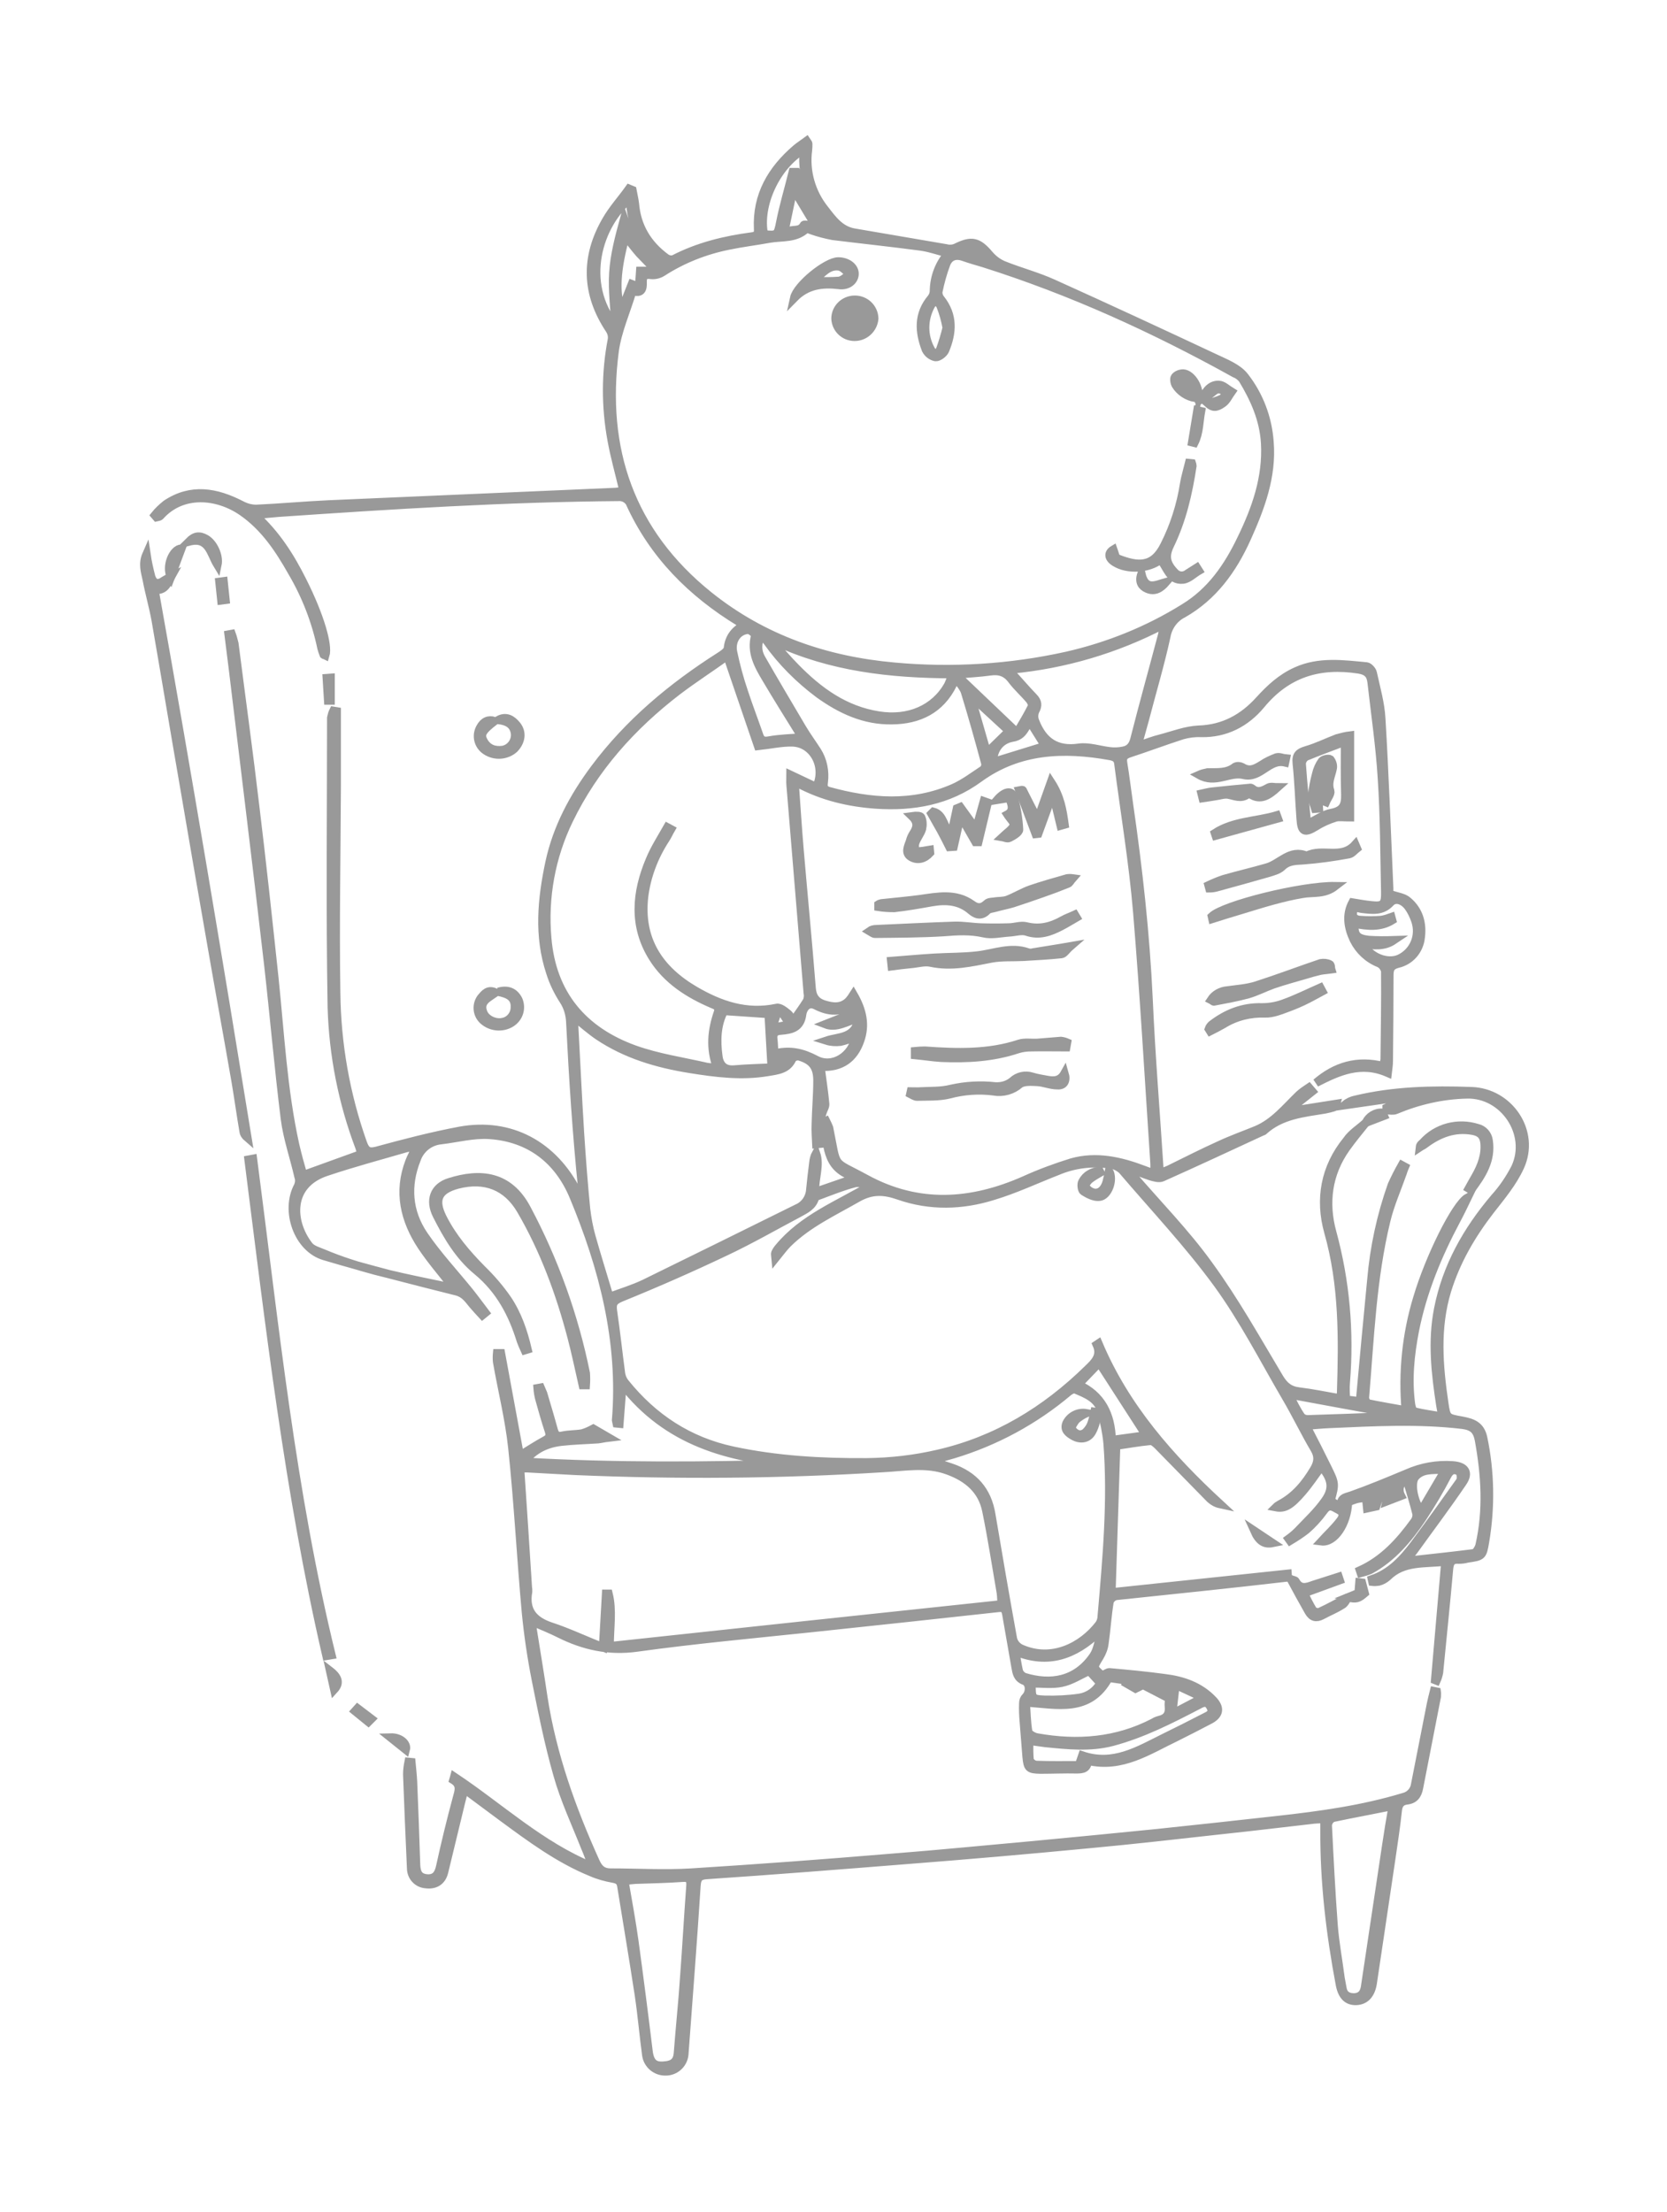 <?xml version="1.0" encoding="utf-8"?>
<!-- Generator: Adobe Illustrator 23.0.2, SVG Export Plug-In . SVG Version: 6.00 Build 0)  -->
<svg version="1.1" id="Capa_1" xmlns="http://www.w3.org/2000/svg" xmlns:xlink="http://www.w3.org/1999/xlink" x="0px" y="0px"
	 viewBox="0 0 601 797.4" style="enable-background:new 0 0 601 797.4;" xml:space="preserve">
<style type="text/css">
	.st0{opacity:0.5;}
	.st1{fill:#333333;stroke:#333333;stroke-width:3;}
</style>
<g id="Grupo_340" transform="translate(135.604 161.638)" class="st0">
	<path id="Trazado_19535" class="st1" d="M356.8,243.1c-2.4,3-4.9,6-7.1,9.1c-6.6,9.3-7.9,19.8-5,30.4c4.8,17.6,6.4,35.9,4.9,54.1
		c-0.2,2,0,4,0,6.2l4.7,0.6c0.2-0.4,0.3-0.7,0.5-1.1c1.3-14.2,2.6-28.5,4-42.7c1-11.7,3.5-23.2,7.4-34.2c1.1-2.4,2.3-4.8,3.6-7.1
		l1.1,0.6c-0.3,0.7-0.6,1.5-0.8,2.2c-2,5.7-4.5,11.3-5.9,17.1c-5.1,20.9-5.9,42.5-7.7,63.8c-0.1,0.7,0.6,2.1,1.2,2.2
		c4.3,0.9,8.6,1.6,13.5,2.5c-1.2-13.7,0.2-27.5,4.2-40.6c4.3-14.5,13.8-33.7,18.1-36.1c-1.4,2.9-2.7,5.6-4.1,8.2
		c-6.7,12.6-12.1,25.6-14.9,39.7c-1.7,8.8-2.6,17.6-1.4,26.5c0.1,1,0.6,2.5,1.2,2.7c3.2,0.8,6.4,1.2,9.8,1.8c0-1.1,0-1.4,0-1.7
		c-0.1-0.7-0.3-1.5-0.4-2.2c-1.8-11.6-3.1-23.2-0.8-34.9c3-15.3,10.4-28.3,20.3-40c3-3.3,5.5-7,7.5-10.9
		c5.7-12.2-4.1-26.8-17.5-26.4c-8.8,0.2-17.5,2.2-25.6,5.6c-0.9,0.4-2.2,0.1-3.3,0.1l0-0.9l7-3.3l-0.2-0.8l-22.1,3.2
		c1.2-1,2.6-1.7,4.1-2c13.7-3.3,27.7-3.6,41.7-3.1c13.8,0.4,23.4,14.7,17.6,27.3c-2.6,5.7-6.8,10.7-10.7,15.7
		c-6.8,8.8-12.3,18.2-15.6,28.9c-4.1,13.5-3,27-1,40.6c0.8,5.4,0.9,5.3,6.4,6.3c3.6,0.7,6.6,1.6,7.6,6.1c2.6,12.3,2.8,25.1,0.7,37.5
		c-0.9,5.3-1,5.3-6.4,6.1c-1.1,0.3-2.1,0.4-3.2,0.4c-2.6-0.2-3.2,1.2-3.4,3.5c-1.1,12.4-2.4,24.8-3.6,37.2c-0.2,1-0.5,2-0.9,2.9
		l-0.5-0.2l3.7-42.7c-7.6,0.9-15.1-0.3-20.9,5.5c-0.9,0.8-2,1.4-3.1,1.7c-0.8,0.1-1.5,0.2-2.3,0.1l-0.2-0.9
		c6.8-2.3,11.2-7.2,15.3-12.6c5.6-7.5,11.1-15.2,16.5-22.8c0.5-0.8,0.3-3-0.3-3.4c-1.5-1-3-0.9-4.2,1.2c-2.8,5.4-5.9,10.6-9.2,15.6
		c-5,7.4-10.7,14.2-18.7,18.6c-1.1,0.5-2.3,0.8-3.4,1.1l-0.3-0.9c8.4-3.8,14.3-10.3,19.6-17.6c0.6-0.8,0.9-1.8,0.8-2.8
		c-1-4.1-2.3-8.1-3.5-12.2c-2.3,0.6-3.4,3.1-2.1,5.7l-5.2,2c0.1-0.4,0.2-0.9,0.3-1.4c0-0.8-0.1-1.6-0.1-2.4c-0.7,0.3-1.9,0.4-2.2,1
		c-0.7,1.5-1.3,3-1.8,4.6l-3.2,0.7l-0.4-3.9c-1.2,0.2-2.4,0.3-3.6,0.6c-1,0.3-2,0.7-2.9,1.1c-0.3,7.9-5,14.7-9.6,14.1
		c2.2-2.4,4.6-4.6,6.6-7.2c0.9-1.1,2-2.9-0.3-4.1c-1.8-0.9-3.5-2.6-5.5,0.3c-1.8,2.5-4,4.9-6.3,6.9c-1.8,1.4-3.8,2.7-5.8,3.9
		l-0.5-0.7c1.1-0.8,2.2-1.7,3.2-2.7c3.4-3.6,7.1-7,9.9-11c3.2-4.5,2.5-7.9-1.3-12.4c-2.3,3.1-4.4,6.3-6.9,9.2
		c-4.2,4.9-6.4,6.1-9.5,5.5c0.4-0.4,0.9-0.7,1.4-1c5.5-2.9,9.2-7.4,12.3-12.6c1.5-2.5,1.8-4.7,0.2-7.4c-3.6-6.1-6.7-12.6-10.3-18.7
		c-8-13.7-15.3-28-24.6-40.8c-10.5-14.4-22.8-27.4-34.4-41c-1.3-1.2-2.8-1.9-4.5-2.1c-6.4-0.9-12.9-0.1-18.8,2.4
		c-7.7,3-15.3,6.6-23.3,9c-11.2,3.5-22.7,3.8-33.9-0.1c-5.4-1.9-9.8-2.1-14.9,0.8c-8.7,5-17.9,9.2-25.2,16.4
		c-1.5,1.5-2.7,3.2-4.4,5.3c-0.1-1.1-0.2-1.5-0.1-1.8c0.3-0.7,0.7-1.3,1.2-1.9c8.8-10.7,21.5-15.5,33.2-22.5c-2-0.6-4-1.2-5.8-0.8
		c-4.2,1.1-8.2,2.7-12.2,4.2c-0.8,0.3-1.9,0.6-2.1,1.1c-0.9,3.1-3.5,4.2-6,5.6c-8.7,4.6-17.2,9.5-26.1,13.7
		c-12.4,5.9-24.9,11.4-37.7,16.6c-2.9,1.2-3.4,2.2-3,5c1.1,7.5,1.9,15,2.9,22.5c0.2,1.2,0.7,2.3,1.4,3.2
		c10.2,12.7,23,21.1,38.9,24.5c15.9,3.4,32,4.3,48.2,4.2c8.8-0.1,17.5-1.1,26-3.1c20.8-4.8,38.5-15.5,53.8-30.5
		c2.5-2.4,5-4.8,3.2-8.8l0.6-0.4c9.7,23,25.8,41.2,43.9,57.9c-1.4-0.3-2.6-1-3.6-1.9c-6.3-6.4-12.5-12.8-18.8-19.2
		c-0.8-0.8-1.9-1.8-2.8-1.7c-4.3,0.4-8.5,1.2-12.3,1.7l-1.7,52.9l63.5-6.7l0.1,1.3c-10.5,1.2-21,2.4-31.6,3.5
		c-10.1,1.1-20.3,2.1-30.4,3.2c-1.1,0.3-2,1.1-2.3,2.2c-0.8,4.9-1.1,9.9-1.8,14.8c-0.2,1.8-0.9,3.5-1.8,5c-2.3,3.8-2.5,3.7,1,6.7
		c0.9-0.4,1.8-1.2,2.6-1.2c6.6,0.6,13.1,1.2,19.7,2.1c6.7,0.8,12.9,2.9,17.7,8c2.6,2.8,2.2,5.2-1.1,7c-4,2.1-8.1,4.2-12.1,6.2
		c-10.1,4.8-19.7,11.5-32,8.6c-0.2,2.9-1.9,3.1-4.1,3.1c-4.3-0.1-8.7,0.1-13,0.1c-4.2-0.1-4.6-0.5-5-4.6c-0.3-4.2-0.7-8.4-1-12.6
		c-0.2-2.3-0.3-4.5-0.2-6.8c0-0.8,0.3-1.6,0.9-2.2c1.6-1.6,1.6-5-0.5-5.8c-2.6-1-2.8-2.9-3.2-5.1c-1.1-6.3-2.2-12.6-3.3-18.9
		c-0.3-1.6-0.7-2.5-2.7-2.3c-22.6,2.5-45.2,4.9-67.8,7.3c-20.9,2.2-41.8,4.1-62.7,7c-10.1,1.4-19.1-0.6-27.9-5
		c-3-1.5-6.2-2.8-9.7-4.3c-0.1,0.9,0,1.7,0,2.6c1.3,8.2,2.7,16.5,3.9,24.7c3.2,20.7,10.2,40.2,18.8,59.2c1.2,2.7,2.7,3.9,5.4,3.9
		c9.7,0,19.5,0.6,29.2,0c24-1.5,48-3.3,72-5.3c16.8-1.3,33.7-3,50.5-4.5c15.1-1.4,30.2-2.9,45.3-4.4c14.4-1.5,28.9-3.1,43.3-4.7
		c15.4-1.7,30.7-3.8,45.6-8.3c2.2-0.5,3.9-2.3,4.2-4.6c1.9-9.7,3.8-19.3,5.7-29c0.3-1.5,0.7-3,1.1-4.6l1,0.2c0.1,0.6,0,1.2,0,1.8
		c-2.1,10.9-4.3,21.9-6.4,32.8c-0.5,2.7-1.7,4.3-4.4,4.6c-2.3,0.3-3.1,1.6-3.3,3.9c-0.6,5.7-1.5,11.4-2.3,17c-2.2,15-4.5,30-6.7,45
		c-0.6,3.9-2.6,6.3-6,6.4c-3.1,0.1-5-1.8-5.8-5.7c-3.5-18.5-5.7-37-5.6-55.9c0-1.3,0-2.5,0-4c-1.9,0.1-3.3,0.1-4.7,0.3
		c-10.6,1.2-21.1,2.5-31.6,3.6c-16.4,1.8-32.7,3.7-49.1,5.2c-21.9,2.1-43.8,4-65.7,5.7c-23.9,1.9-47.7,3.8-71.6,5.4
		c-2.8,0.2-3.5,1.1-3.7,3.8c-1.3,20.3-2.9,40.6-4.4,61c-0.4,3.5-3.4,6.1-6.9,6c-3.4,0-6.3-2.5-6.8-5.8c-1-7.3-1.6-14.6-2.7-21.9
		c-2-13.1-4.2-26.1-6.3-39.1c-0.3-1.9-1.3-2.4-3-2.7c-2.7-0.5-5.3-1.2-7.8-2.3c-11.8-4.8-22-12.4-32.2-19.9
		c-4.4-3.3-8.8-6.5-13.6-10.1c-0.5,1.9-0.8,3.1-1.1,4.3c-2.1,8.5-4.1,17.1-6.2,25.6c-0.8,3.3-3.2,4.8-6.5,4.4
		c-3.1-0.2-5.4-2.7-5.4-5.8c-0.5-11.3-1-22.5-1.4-33.8c0-1.5,0.2-3,0.5-4.5l1,0.1c0.2,2.3,0.5,4.7,0.6,7c0.4,10,0.8,19.9,1.1,29.9
		c0.1,2.8,0.8,4.7,3.8,5c3,0.3,4.3-1.4,4.9-4.3c1.8-8.2,3.8-16.5,6-24.6c0.7-2.6,1.6-4.8-1.3-6.6c0.1-0.4,0.3-0.7,0.4-1.1
		c16.5,11,31.1,24.8,49.7,32.4c-0.7-2.4-1.6-4.8-2.6-7.1c-3.4-8.6-7.4-17.1-9.9-26c-3.2-11.2-5.5-22.7-7.8-34.2
		c-1.6-8.1-2.8-16.2-3.6-24.4c-1.8-19.7-2.8-39.6-4.9-59.3c-1.1-10.4-3.7-20.7-5.5-31c-0.1-1-0.1-2.1,0-3.1l1.4,0l6.8,36.9
		c3.1-1.9,6-3.8,9.1-5.5c1.6-0.8,1.9-1.7,1.4-3.3c-1.3-3.9-2.4-7.9-3.5-11.8c-0.3-1.2-0.5-2.4-0.6-3.7l1.1-0.2
		c0.3,0.7,0.6,1.4,0.9,2.1c1.3,4.4,2.6,8.7,3.8,13.1c0.5,1.7,1.1,2.6,3.2,2.1c2.3-0.5,4.8-0.4,7.1-0.8c1.4-0.4,2.7-1,4-1.7l5.5,3.2
		c-1.7,0.2-2.8,0.5-3.8,0.6c-4.4,0.3-8.9,0.4-13.3,0.9c-5.1,0.6-9.7,2.6-13.3,7.2c33,1.9,65.4,1.6,98,0.7
		c-24.1-1.9-46.4-7.7-62.6-28.7l-1.1,14.3l-1-0.1c-0.1-0.4-0.1-0.8-0.2-1.2c2.3-28.3-4.6-54.9-15.3-80.6
		c-5.5-13.2-15.8-21.2-30.3-22.2c-5.8-0.4-11.7,1.2-17.6,1.9c-4,0.4-7.4,3.1-8.7,6.9c-3.8,9.5-3.1,18.9,2.6,27.3
		c4.9,7.2,10.9,13.6,16.4,20.4c2,2.5,3.9,5.1,5.8,7.6l-1.1,0.9c-1.2-1.3-2.4-2.6-3.5-3.9c-1.6-1.9-2.8-3.9-5.8-4.7
		c-15.9-4-31.9-8-47.6-12.7c-9.7-2.8-14.4-16.5-9.5-25.4c0.4-1.1,0.5-2.2,0.1-3.3c-1.6-7-4-13.8-4.9-20.8c-2.3-18.5-3.9-37.1-6-55.6
		c-4.1-35.7-8.5-71.4-12.8-107.1c-0.5-4-1-7.9-1.5-11.9l1.1-0.2c0.4,1.1,0.7,2.3,1,3.5c2.5,19.6,5.2,39.1,7.5,58.7
		c2.5,20.5,4.7,41.1,6.9,61.7c2.1,20.1,3.1,40.4,7.5,60.3c0.9,3.9,2,7.8,2.9,10.9l21-7.6c-0.2-0.8-0.5-1.6-0.7-2.4
		c-6.1-16.1-9.5-33.2-10-50.5c-0.6-34.8-0.2-69.6-0.2-104.4c0.2-0.9,0.4-1.7,0.8-2.5l1.2,0.2c0,9,0,18,0,26.9
		c-0.1,24.8-0.6,49.7-0.2,74.5c0.2,18.5,3.4,36.7,9.6,54.2c1,2.7,1.9,3.6,5,2.8c9.9-2.7,19.9-5.3,30-7.2
		c18.2-3.3,33.8,5.1,42.4,22.2c0.5,0.9,1,1.8,1.5,2.8c0.3-1.4,0.4-2.8,0.2-4.2C72.3,247.2,71,227.1,70,207c-0.1-2.9-0.9-5.7-2.5-8.1
		c-2-3.1-3.6-6.4-4.7-9.9c-4.4-13.2-3.1-26.5-0.3-39.7c2.7-12.6,8.7-23.7,16.3-33.9c12.3-16.5,27.9-29.5,45.2-40.5
		c1.1-0.7,2.7-1.8,2.8-2.8c0.4-3.8,2.3-6.4,5.7-8.3c-0.4-0.4-0.9-0.8-1.4-1.1c-17.4-10.6-31.2-24.4-39.7-43.2c-0.8-1.2-2-1.9-3.4-2
		c-41.1,0.3-82.1,2.9-123.1,5.7c-2.6,0.2-5.2,0.5-8.6,0.8C-36,31-30.9,39.1-26.6,47.7c6.4,12.7,9.4,23.3,8.3,26.9
		c-0.2-0.1-0.5-0.1-0.6-0.2c-0.3-0.8-0.6-1.6-0.8-2.4c-2-9.6-5.6-18.9-10.6-27.4c-4.7-8.3-9.9-16.2-18-21.8
		c-9-6.2-21.7-7.3-29.6,1.6c-0.3,0.3-0.9,0.3-1.3,0.4l-0.6-0.7c1.2-1.5,2.6-2.8,4.1-4c9-6,18-4.4,27.1,0.3c1.7,0.9,3.5,1.4,5.4,1.4
		c8.7-0.4,17.3-1.2,26-1.6c34.5-1.5,69.1-3,103.6-4.5c1-0.1,2-0.2,2.8-0.3C87.7,9,86,3.1,84.9-3c-2.2-12-2.2-24.3,0.1-36.2
		c0.2-1.3-0.1-2.5-0.8-3.6c-8.6-12.9-9-26.1-1.2-39.5c2.3-4,5.5-7.5,8.2-11.3l1.2,0.5c0.3,1.6,0.7,3.3,0.9,4.9
		c0.7,8.3,4.6,14.7,11.3,19.6c0.8,0.5,1.8,0.7,2.7,0.4c8.9-4.6,18.4-6.9,28.2-8.2c1.8-0.2,2.3-0.9,2.2-2.7
		c-0.6-12.1,4.9-21.4,13.8-29c1.2-1,2.5-1.8,3.7-2.7c0.4,0.6,0.6,0.8,0.6,1c0,0.8,0,1.5-0.1,2.3c-1,7.6,1.2,15.3,6,21.3
		c2.8,3.6,5.5,7.5,10.6,8.4c11.1,1.9,22.2,3.8,33.3,5.7c1.1,0.3,2.3,0.2,3.3-0.2c5.8-2.9,8.1-2.4,12.3,2.6c1.5,1.7,3.3,3,5.4,3.8
		c5.8,2.3,11.9,3.9,17.6,6.5c19.5,8.8,38.9,17.8,58.3,26.9c3.8,1.8,8.2,3.5,10.6,6.6c5.3,6.8,8.4,15,9,23.6
		c1,12.4-3.2,23.6-8.2,34.7c-5.1,11.3-12.1,21-23,27.2c-3.2,1.6-5.4,4.7-6,8.2c-2.2,10.1-5.2,20.1-7.8,30.1
		c-0.8,2.9-1.6,5.7-2.6,9.4c3.3-1.1,5.8-2.1,8.3-2.7c4.6-1.2,9.1-3,13.8-3.2c9-0.3,16-4.2,21.8-10.6c3.9-4.3,8-8.1,13.4-10.5
		c8.2-3.7,16.8-2.5,25.3-1.7c0.8,0.1,2,1.4,2.2,2.3c1.2,5.5,2.8,11,3.1,16.6c1.2,20,1.9,40,2.8,60.1c0.1,1.2,0,2.5,0,3
		c2.8,1,5.3,1.2,6.8,2.6c4,3.4,5.3,8.1,4.6,13.2c-0.5,4.6-3.8,8.4-8.3,9.4c-2.6,0.7-3,1.9-3,4.3c0,10.3-0.1,20.6-0.2,30.9
		c0,1.2-0.2,2.4-0.4,4.1c-9.7-4.2-17.8-0.5-25.8,3.6c7-6,14.9-8.4,24.2-6c0.2-0.8,0.4-1.6,0.5-2.4c0.1-10.6,0.3-21.2,0.2-31.9
		c-0.3-1.2-1.1-2.3-2.2-2.8c-4-1.6-7.2-4.6-9.1-8.4c-2.1-4.4-2.9-9-0.5-13.5c2.5,0.4,4.6,0.8,6.7,1c4.4,0.5,5.2-0.3,5.1-4.8
		c-0.3-13.7-0.3-27.3-1.2-41c-0.7-11.5-2.4-23-3.7-34.5c-0.3-2.8-1.5-4.2-4.6-4.7c-14.2-2.2-25.9,1.3-35.3,12.7
		c-5.4,6.5-12.7,10.4-21.6,10.2c-2.3-0.1-4.5,0.2-6.7,0.8c-6.5,2.1-12.9,4.5-19.3,6.6c-1.7,0.6-2.4,1.4-2.1,3.3
		c0.8,4.9,1.4,9.9,2.1,14.8c3.4,23.4,6,46.8,7.1,70.5c0.9,20.5,2.6,40.9,3.9,61.3c0.1,0.4,0.3,0.9,0.6,1.3c1-0.5,1.9-0.8,2.8-1.2
		c6.1-3,12.2-6.1,18.4-8.9c4.3-2,8.8-3.6,13.2-5.4c6.4-2.7,10.6-8.1,15.4-12.7c1.1-1,2.3-1.8,3.5-2.6l1.2,1.4l-7.8,6.2l0.6,0.8
		l15.9-2.5c-0.2,0.8-0.5,1.1-0.9,1.2c-1,0.3-2.1,0.6-3.2,0.8c-7.9,1.3-15.9,2-22.2,7.8c-0.1,0.1-0.2,0.1-0.3,0.1
		c-12.1,5.6-24.1,11.2-36.2,16.6c-1.1,0.5-2.9,0-4.2-0.4c-2.5-0.8-5-1.9-7.5-2.8c-0.1,0.6,0,1.2,0.4,1.7c9.4,11,19.7,21.4,28.1,33.1
		c9.4,12.9,17.2,26.9,25.4,40.6c1.8,3,3.7,4.6,7.2,5c4.9,0.6,9.7,1.6,14.8,2.5c0.1-1.1,0.3-1.7,0.3-2.3c0.6-19.4,0.8-38.7-4.6-57.7
		c-3.3-11.8-1.3-23.3,6.7-33.1C351.7,246.9,354.5,245.2,356.8,243.1L356.8,243.1z M86-35.1c-4.6,35.4,5.6,65.4,34,88.2
		c19.5,15.6,42.1,23.4,66.9,25.6c20.7,1.9,41.7,0.6,62-3.9c15-3.4,29.4-9.2,42.4-17.3c9.7-5.9,15.8-14.8,20.6-24.8
		c5.3-10.9,9.3-22.1,8.6-34.6c-0.5-8.5-3.8-15.9-8.1-23c-0.7-0.9-1.7-1.7-2.8-2.1c-29-16.1-59-29.8-90.7-39.8
		c-2.4-0.7-4.8-1.4-7.1-2.2c-3-1.1-5.3-0.1-6.3,2.6c-1.2,3.2-2.1,6.5-2.8,9.9c-0.1,0.9,0.2,1.9,0.8,2.6c4.7,5.9,4.3,12.2,1.6,18.6
		c-0.5,1.1-2.3,2.5-3.4,2.4c-1.5-0.3-2.8-1.3-3.5-2.7c-2.5-6.5-2.9-12.8,2-18.6c0.6-0.8,0.9-1.7,0.9-2.7c0.1-4.9,1.9-9.7,5.2-13.4
		c-3.7-0.9-6.9-2.1-10.2-2.5c-10.5-1.4-21-2.5-31.5-3.8c-2.5-0.5-5-1.1-7.5-2c-0.7-0.2-1.8-0.8-2-0.6c-3.8,3.7-8.8,2.8-13.3,3.6
		c-4.9,0.9-9.9,1.5-14.7,2.5c-8.5,1.7-16.6,4.9-23.9,9.6c-1.1,0.7-2.5,1.1-3.9,1c-2.2-0.3-3.3,0.1-3.2,2.6c0.1,2.4-0.4,4.3-3.7,3.1
		C90.2-49.4,87-42.4,86-35.1z M152.7,145.2c1.4,16.4,3,32.8,4.3,49.2c0.2,3.1,1.4,5,4.3,6c3.2,1,6.4,1.5,9.1-1.2
		c0.6-0.7,1.2-1.5,1.7-2.3c3.3,5.7,4.4,11,2.4,16.6c-2.2,6.3-6.7,9.9-14.3,9.4c0.6,4.7,1.3,9,1.7,13.4c0.1,1-0.7,2.1-1,3.2
		c-0.3,0.9-0.5,1.8-0.6,2.8c-0.2,2.8-0.4,5.6-0.5,8.4l-1.1,0.1c-0.1-2.3-0.3-4.7-0.2-7c0.1-5.3,0.6-10.6,0.6-15.9
		c0-5-1.9-7.3-6.5-8.7c-0.9-0.2-1.8,0.1-2.5,0.7c-1.7,4-5.3,4.3-8.9,4.9c-9.4,1.6-18.8,0.4-28.1-1.1c-11.8-1.9-23-5.2-33-11.9
		c-2.8-1.9-5.4-4.2-8.5-6.7c-0.1,1-0.2,2-0.2,3.1c0.7,12.9,1.3,25.8,2.1,38.6c0.6,9.2,1.3,18.4,2.2,27.5c0.4,3.3,1,6.6,1.9,9.8
		c2,7.1,4.2,14.1,6.5,21.8c4.3-1.6,8.6-2.9,12.6-4.8c18.4-9,36.8-18.1,55.2-27.2c2.6-1.1,4.4-3.7,4.6-6.5c0.3-3.2,0.7-6.5,1.1-9.7
		c0.1-1.2,0.4-2.5,1-3.6c1.5,4.4-0.5,8.8-0.4,14l13.3-4.6l0.5-1c-10.4-3.3-8.9-12.2-10.8-19.5l1-0.5c0.4,0.8,0.8,1.6,1.1,2.4
		c3.1,15.2,0.7,11.5,13.3,18.4c18.9,10.3,38,9,57.2,0.5c5.5-2.5,11.2-4.6,17-6.4c8.9-2.5,17.6-0.5,26,2.7c1.1,0.4,2.2,0.8,3.8,1.5
		c0-1.7,0.1-3,0-4.2c-2-30.1-3.7-60.1-6.2-90.2c-1.5-17.9-4.5-35.7-6.8-53.5c-0.2-2-1.4-2.5-3-2.8c-16.7-3-32.9-2.4-47.2,8
		c-11.2,8.2-23.8,10.4-37.2,9.5c-9.8-0.7-19.2-2.9-28-7.6c-0.2-0.1-0.6,0-1.3,0C151.5,129,152,137.1,152.7,145.2z M158.7,122.1
		c3.6-7.3-1.1-16-8.7-16.1c-3.8-0.1-7.7,0.8-12.3,1.3l-11.1-32.5c-6,4.3-12.2,8.3-18,12.7c-16.4,12.6-30,27.7-39.1,46.5
		c-6.4,13.2-9.1,27.9-7.8,42.6c1.7,20.2,12.9,33.4,31.5,40.1c8.4,3,17.4,4.3,26.1,6.3c1.2,0.2,2.4,0.2,3.6,0.2
		c-2.6-7-1.9-13.4,0.3-19.8c0.6-1.7-0.2-2.4-1.8-3c-8.7-3.7-16.6-8.7-21.7-16.9c-7.1-11.4-6-23.4-1-35.2c1.7-4.1,4.1-7.8,6.3-11.7
		l1.3,0.7c-0.7,1.2-1.2,2.4-2,3.6c-4.1,6.3-6.8,13.4-7.7,20.8c-1.7,15.5,5.5,26.2,18.3,33.7c9.1,5.3,18.6,8.6,29.5,6.3
		c1.2-0.3,3,1.2,4.2,2.2c0.8,0.7,1.1,2,1.6,2.8c1.8-2.6,3.6-5,5.2-7.6c0.3-0.9,0.4-1.9,0.2-2.8c-2.1-25-4.1-50.1-6.2-75.1
		c-0.1-1,0-2,0-3.5L158.7,122.1z M54.7,410.5c0.1,0.5,0.1,1.1,0.1,1.6c-1.2,6.8,1.9,10.5,8.2,12.6c6.1,2,12,4.8,18.8,7.5l1.1-19.3
		l0.9,0c1.5,6,0.4,12.2,0.4,18.9c47.3-5.1,94.1-10.1,141.3-15.1c-0.1-1.6-0.1-3-0.3-4.3c-1.7-9.8-3.2-19.7-5.2-29.4
		c-1.5-7.5-6.7-11.9-13.8-14.5c-7.8-2.9-15.6-1.3-23.5-0.9c-37,2.3-74.1,2.6-111.1,1c-5.5-0.3-11-0.6-16.5-0.9c-1.1-0.1-2.1,0-3.2,0
		C52.9,382.2,53.8,396.4,54.7,410.5L54.7,410.5z M207.3,367.4c8.2,2.8,13.1,8.3,14.5,17c2.5,14.9,5.1,29.9,7.8,44.8
		c0.4,1.5,1.4,2.7,2.8,3.4c11.1,5,22.1-0.6,28.3-8.7c0.6-0.9,0.9-2,0.9-3c1.8-20.7,3.7-41.4,2.1-62.3c-0.4-4-1.2-7.9-2.3-11.7
		c-1.3-4.5-5.6-6.1-9.4-7.7c-0.6-0.2-1.8,0.4-2.5,1c-12.1,10.2-26.1,17.8-41.3,22.4c-2.3,0.7-4.7,1.3-7.1,2l-0.1,0.9
		C203.1,366,205.2,366.7,207.3,367.4L207.3,367.4z M138.8,75.6c4.8,8.4,9.8,16.8,14.7,25.1c1.7,2.9,3.7,5.6,5.5,8.4
		c2.1,3.3,2.9,7.3,2.4,11.2c-0.2,1.5-0.2,2.6,1.7,3.2c15.2,4.2,30.3,5.4,45.1-1.1c3.8-1.7,7.2-4.3,10.7-6.6c0.6-0.6,0.9-1.5,0.7-2.4
		c-2.3-8.6-4.7-17.1-7.3-25.6c-0.5-1.5-1.7-2.8-2.9-4.6c-0.6,0.6-1.1,1.2-1.5,1.9c-4.5,9.1-12.3,12.8-21.9,12.9
		c-9.9,0.2-18.5-3.8-26.4-9.5c-7.1-5.3-13.4-11.6-18.6-18.9c-0.6-0.8-1.2-1.5-2.1-2.5C137.3,70.3,137.4,73.1,138.8,75.6z
		 M395.7,398.3c0.8-0.1,1.8-1.7,2.1-2.8c2.9-12.7,2.1-25.3-0.2-38c-0.7-3.6-2.2-5-5.9-5.5c-16-1.9-32-1-48-0.3
		c-2.7,0.1-5.3,0.4-8.4,0.6c2.7,5.2,5.2,10.1,7.6,15c2.9,5.9,2.9,5.9,1.2,12.1l3.9,2.4c-0.7-3.5,1.4-3.6,3.5-4.3
		c6.8-2.4,13.5-5.2,20.2-8c5.2-2.3,10.8-3.3,16.4-2.9c4.5,0.3,6.1,2.6,3.6,6.2c-5.7,8.4-11.8,16.5-17.7,24.7
		c-0.7,0.9-1.4,1.8-2.2,2.7l0.3,0.8C380.1,400.1,387.9,399.3,395.7,398.3z M16.4,287.6c-6.2-9.4-8.6-19.6-4.4-30.5
		c0.6-1.7,1.6-3.3,2.6-5.4c-1.2,0.1-2.4,0.3-3.6,0.5c-9.6,2.8-19.4,5.4-28.9,8.6c-13.7,4.5-13,17.9-6.4,26.5
		c1.1,1.5,3.4,2.1,5.3,2.9c12.3,5.2,25.3,8,38.3,10.7c2.7,0.6,5.5,1.1,8.7,1.8C23.8,297.3,19.8,292.7,16.4,287.6L16.4,287.6z
		 M236.9,89.6c1.7,1.7,1.8,3.1,0.7,5.1c-0.5,1.2-0.5,2.5,0,3.7c2.8,7.2,7.6,10.7,15.8,9.5c3.6-0.5,7.5,0.9,11.2,1.3
		c1.6,0.2,3.2,0.1,4.7-0.2c2.3-0.4,3.5-1.8,4.1-4.2c3.2-12.6,6.7-25.1,10-37.6c0.2-0.9,0.3-1.9,0.5-3.7
		c-17.1,8.9-35.7,14.4-54.8,16.2l-0.4,0.9C231.5,83.6,234.1,86.7,236.9,89.6L236.9,89.6z M93.1,538.1c1.8,13.2,3.5,26.4,5.1,39.6
		c0.6,5.3,3.1,5.6,6.4,5.2c2.5-0.3,4-1.5,4.2-4.4c0.7-9.3,1.7-18.6,2.3-27.8c0.8-10.8,1.4-21.6,2.2-32.4c0.2-2.5-0.5-3.2-3-3
		c-5.6,0.4-11.3,0.5-16.9,0.7c-1.1,0.1-2.3,0.2-3.9,0.4C90.8,523.8,92.1,531,93.1,538.1z M344.9,493.7c-1,0.5-1.7,1.5-1.8,2.7
		c0.6,12,1.2,24,2.1,36c0.5,6.4,1.7,12.7,2.5,19c0.2,1.3,0.5,2.5,0.7,3.8c0.4,2.3,1.9,3.2,4.2,3.2c2.4-0.1,3.5-1.4,3.9-3.6
		c2.5-16.9,5.1-33.8,7.6-50.7c0.7-4.8,1.5-9.6,2.4-14.7C359.1,490.9,352,492.2,344.9,493.7z M270.5,445.2l0.5-1l-6.9-1
		c-7,12.8-18.5,9.6-29.9,8.9c0.3,3.5,0.3,7,0.9,10.5c0.2,0.9,2,1.9,3.2,2.1c14.6,2.6,28.7,1.5,42-5.4c0.6-0.4,1.3-0.7,2.1-0.9
		c2.6-0.6,3.7-2.1,3.4-4.9c-0.2-1.8,0.5-3.6,0.6-5.5c0-0.8-0.2-1.6-0.4-2.4l-2.6,0.5l0.9,3.7l-5.6-2.9l1.3-1.6
		c-0.7-0.2-1.4-0.6-1.8-0.4c-1.3,0.5-2.5,1.3-4.4,2.2L270.5,445.2z M143.8,69.5l-0.5,0.8c2.6,2.9,5.1,5.9,7.9,8.7
		c8.4,8.6,17.8,15.4,30,17.3c10.8,1.7,20.1-2.3,25-10.9c0.6-1.3,1.1-2.6,1.4-4C185.3,81.3,163.9,78.9,143.8,69.5L143.8,69.5z
		 M140.6,83c-2.8-4.7-5.6-9.6-3.9-15.6c0.1-0.4-1.7-2-2.6-2c-3.7,0.2-6.3,3.9-5.4,8.1c1,4.8,2.3,9.6,3.9,14.3
		c1.7,5.2,3.7,10.4,5.5,15.6c0.6,1.8,1.5,2.3,3.6,1.9c3.9-0.7,7.9-0.8,11.9-1.1C149.2,97.1,144.8,90.1,140.6,83L140.6,83z
		 M254.6,471.2c11.2,3.8,20.2-1.8,29.5-6.4c4.9-2.4,9.7-4.8,14.5-7.3c1.5-0.8,3.5-1.4,2.2-3.8s-2.8-1.5-4.5-0.6
		c-10,5.2-20,10.3-30.9,13.2c-8,2.1-16.1,1.2-24.2,0.4c-1.7-0.2-3.4-0.5-5.7-0.8c-0.1,2.3-0.1,4.6,0.1,7c0.5,0.9,1.4,1.6,2.4,1.7
		c5.1,0.2,10.2,0.1,15.4,0.1L254.6,471.2z M172.8,203.1c0.2-0.1-0.2-1.7-0.5-3.1c-4.8,3.6-9.1,3.2-13.8,0.8
		c-2.9-1.5-4.6,1.1-4.9,3.2c-0.6,4.9-3.9,5.6-7.7,5.9c-2,0.1-3,1-2.7,3.1c0.2,1.6,0.2,3.2,0.3,4.6c0.4,0.2,0.7,0.5,0.8,0.4
		c5.1-1.1,9.4-0.2,14.3,2.4c6,3.2,13.2-1.5,14.2-8.3c-1.8,0.7-3.6,1.4-5.4,1.8c-1.7,0.2-3.4,0.1-5-0.4c4.5-1.5,10.5-0.7,11.6-8.2
		c-4.5,1.4-8.1,3.8-12,2.3C165.6,206.2,169.2,204.8,172.8,203.1z M125.4,202.8c-2.6,5-2.8,10.6-2,16.4c0.4,3.1,2.1,5,5.7,4.7
		c4.6-0.4,9.3-0.5,13.5-0.7l-1.1-19.3L125.4,202.8z M352.7,171.3c-0.2,4.1,0.8,5.4,5.1,5.9c3,0.2,6.1,0.2,9.1,0.1
		c-3.7,2.5-7.4,1.8-11.1,1.4c2.6,4.8,8.7,7.1,13,5.3c5.3-2.4,7.8-8.4,5.8-13.9c-0.6-1.7-1.4-3.4-2.5-4.9c-1.9-2.5-4.7-3.3-6.4-1.5
		c-3,3.3-6.6,2.7-10.2,2.3c-1.3-0.1-2.8-1.2-3.3,1c-0.5,2.1,1,2.9,2.5,3c2.6,0.2,5.1,0.2,7.7,0c1.2-0.2,2.5-0.6,3.6-1l0.3,1.1
		C362.1,172.7,357.4,172.3,352.7,171.3L352.7,171.3z M231.1,102.5c2.1-3.6,3.8-6.4,5.3-9.4c0.3-0.6-0.2-1.8-0.8-2.5
		c-2-2.4-4.4-4.5-6.3-7c-2.1-2.9-4.6-3.7-8-3.2c-3.6,0.5-7.3,0.7-10.9,1l-0.5,0.9L231.1,102.5z M85.5-63.2
		c0.4-6.5,2.1-12.9,3.9-19.5C92-75.2,97-70,102.6-65.3l1.6-1.2c-7.7-5.9-12.6-13.4-12.6-23.6C80.2-80.9,73.5-59.7,86.3-44
		C86-50.4,85.1-56.9,85.5-63.2z M253.1,337.5c8.3,3.7,11.9,10.7,12.1,20l12.4-1.7l-16.9-26.2L253.1,337.5z M139.8-77.2
		c4.9,0.6,5,0.2,5.9-4.3c1.2-6.1,3-12,4.5-18.1l1.4,0c0.4,0.7,0.7,1.5,0.9,2.3c0.9,7.4,4.5,13.2,10.1,17.9c1,0.7,2.2,1,3.4,1
		c-7.9-8.1-13-17.3-11.8-29.4C144.1-101.8,137.7-87.6,139.8-77.2z M230.5,433.7c0.3,2.4,0.7,4.7,1.2,7c0.3,1,1.1,1.8,2,2.2
		c9.4,2.9,18.7,1.5,24.9-7.6c1.5-2.2,1.8-5.2,2.7-7.8l-0.9-0.6C251.9,434.9,242.4,438.6,230.5,433.7z M333.5,349
		c0.6,0.7,1.5,1,2.4,1c10-0.3,20.1-0.7,30.1-1.1c0.9-0.1,1.9-0.3,2.8-0.6c-13.3-2.4-25.8-4.7-38.2-7c-0.3-0.1-0.6,0.1-1.2,0.3
		C330.7,344.2,331.9,346.7,333.5,349L333.5,349z M241.1,451.1c4.2,0.1,8.4-0.1,12.5-0.7c3.2-0.5,6-2.5,7.5-5.3l-4-4.4
		c-3.4,1.5-6.5,3.6-10,4.3c-3.4,0.7-7,0.2-10.8,0.2C236.3,450.6,236.3,450.9,241.1,451.1L241.1,451.1z M88.4-49.6l3.8-9.6l2.6,1
		l0.4-5.8h5.8c-2.3-2.4-4.2-4.3-6-6.2c-1.7-1.9-3.2-4-5.1-6.3C86.6-64.3,86.1-56.3,88.4-49.6z M235.7,98.5c-0.6,0.8-1.1,1.4-1.4,1.9
		c-1.1,2-2.3,3.5-5,3.9c-4.4,0.8-6.9,4.4-6.9,8.8l18.8-5.8L235.7,98.5z M220.2,109.7l8-7.8l-12.7-11.7l-0.8,0.4L220.2,109.7z
		 M203.5-51.3c-0.9-2-2.6-2-3.6,0c-2.6,4.9-2.6,10.7,0,15.5c1,2,2.7,2,3.5,0c0.9-2.5,1.7-5.1,2.3-7.7
		C205.2-46.2,204.5-48.8,203.5-51.3L203.5-51.3z M374.6,370.8c-1.8,2.2-0.5,8.9,2.1,12.3L385,369l-0.7-0.9
		C380.9,368.4,377.1,367.8,374.6,370.8z M150.4-93.6l-3.2,15.3l0.9,0.5c1.7-1.7,4.6,0.1,6.1-2.7c0.3-0.5,3.1,0.5,4.5,0.7L150.4-93.6
		z M297.1,450.9l0.1-1l-9-4.2l-1.2,10.5L297.1,450.9z M142.8,208.9l6.4-1.2l-3.3-5l-1.1,0.1L142.8,208.9z M210.7-70.9l9.4,2.8
		C216.7-73,214.4-73.6,210.7-70.9L210.7-70.9z"/>
	<path id="Trazado_19536" class="st1" d="M-74,46.3c-0.8,0.4-1.6,0.8-2.4,1.3c-2.2,1.6-3.8,1.3-4.7-1.3c-0.7-2.7-1.3-5.4-1.7-8.1
		c-1.5,3.4-0.5,6.3,0.1,9.1c0.9,4.8,2.3,9.6,3.2,14.5c3.5,20.1,6.8,40.1,10.3,60.2c3.3,19.3,6.6,38.6,10,57.9
		c2.8,16.2,5.8,32.4,8.6,48.6c1,5.9,1.8,11.8,2.8,17.6c0.1,1,0.7,1.8,1.4,2.4c-10.7-65.8-21.7-131.5-33.5-197.5
		C-76,51.4-75.3,48.6-74,46.3L-74,46.3z"/>
	<path id="Trazado_19537" class="st1" d="M54.6,324.8c-1.5-6.4-3.6-12.6-7.3-18.1c-2.7-3.9-5.8-7.5-9.2-10.8
		c-5.5-5.6-10.5-11.4-14.1-18.5c-3.3-6.6-1.7-10.1,5.4-12c9.8-2.5,17.7,0.5,22.8,9.2c8.4,14.4,14.1,29.9,18.3,45.9
		c1.5,5.7,2.7,11.5,4,17.2l1.1,0c0.1-1.4,0.1-2.9,0-4.3c-4.2-20.7-11.4-40.7-21.3-59.3c-6.4-12.1-16.7-13.1-27.8-9.6
		c-5.6,1.7-7.4,6.5-4.6,12c3.8,7.5,8,14.7,14.6,20.1c8.1,6.7,12.7,15.4,15.7,25.2c0.4,1.1,0.9,2.2,1.4,3.3L54.6,324.8z"/>
	<path id="Trazado_19538" class="st1" d="M-16.1,435c-14.4-58.8-20.5-119-28.3-178.9l-1.6,0.3c7.6,59.9,14.5,120,28.1,178.9
		L-16.1,435z"/>
	<path id="Trazado_19539" class="st1" d="M345.8,133.1c-2.5,0.8-4.8,1.8-7,3.2c-4.1,2.5-5.2,2-5.5-2.8c-0.5-6.7-0.7-13.4-1.4-20
		c-0.3-3,0.8-3.9,3.5-4.7c3.8-1.1,7.4-2.9,11.1-4.3c1.5-0.4,3-0.8,4.6-1V133C348.6,133,347.1,132.7,345.8,133.1z M344.5,131.4
		c4.1-0.8,5-2.8,4.9-6.6c-0.2-6.4-0.1-12.9-0.1-19.1c-4.7,1.8-9.4,3.5-14,5.4c-0.9,0.5-1.5,1.5-1.6,2.5c0.5,7.1,1.2,14.2,1.9,21.9
		C338.9,133.9,341.6,131.9,344.5,131.4L344.5,131.4z"/>
	<path id="Trazado_19540" class="st1" d="M353,142.8c-5,5.6-11.9,1.1-17.5,4.1c-6-2.6-9.6,2.9-14.4,4.2c-5.2,1.5-10.4,2.7-15.6,4.2
		c-1.8,0.6-3.7,1.4-5.4,2.2l0.3,1.1c0.8,0,1.6-0.1,2.4-0.3c6.3-1.7,12.7-3.5,19-5.3c1.6-0.5,3.5-1,4.7-2.1c2.3-2.3,4.8-2.2,7.7-2.4
		c5.5-0.4,11.1-1.2,16.5-2.2c1.1-0.2,2-1.4,2.9-2.1L353,142.8z"/>
	<path id="Trazado_19541" class="st1" d="M344.3,187.8c-0.1-0.3,0-1.6-0.5-1.8c-1-0.5-2.2-0.6-3.3-0.4c-7.7,2.6-15.3,5.5-23.1,8
		c-3.4,1.1-7,1.3-10.5,1.8c-2.4,0.2-4.6,1.4-5.9,3.4c0.6,0.3,0.9,0.7,1.1,0.6c4.1-0.8,8.2-1.5,12.2-2.6c3.1-0.9,6-2.4,9-3.5
		c4.1-1.4,8.2-2.5,12.3-3.7c1.3-0.4,2.7-0.8,4-1.1C340.9,188.1,342.2,188.1,344.3,187.8z"/>
	<path id="Trazado_19542" class="st1" d="M345.8,157.8c-12.1-0.2-40.2,6.8-44.5,10.9l0.2,0.9c3.5-1.1,7-2.2,10.4-3.2
		c3.7-1.1,7.4-2.3,11.1-3.3c3.7-1,7.3-1.9,11-2.5C337.8,159.9,341.8,160.9,345.8,157.8z"/>
	<path id="Trazado_19543" class="st1" d="M300.7,210.1c1.6-0.8,3.1-1.6,4.7-2.5c4.5-2.8,9.8-4.1,15.1-3.9c2.7,0.1,5.6-1.1,8.3-2.1
		c2.4-0.9,4.8-1.9,7.1-3.1c1.8-0.9,3.5-1.9,5.2-2.8l-0.7-1.3c-4.3,1.9-8.5,4-12.9,5.6c-2.6,1-5.3,1.5-8.1,1.5
		c-7-0.2-12.9,2.2-18.2,6.3c-0.4,0.4-0.8,0.9-1,1.5L300.7,210.1z"/>
	<path id="Trazado_19544" class="st1" d="M394.7,267.3c3.9-5.2,7.5-10.6,6.4-17.8c-0.3-2.2-1.9-4-4.1-4.5c-7-2.2-14.7-0.2-19.6,5.3
		c-0.4,0.4-1,0.7-1.1,1.6c0.6-0.4,1.2-0.6,1.8-1.1c5.1-3.8,10.7-6,17.3-4.8c2.7,0.5,3.9,1.8,4.2,4.4c0.4,4.4-1.1,8.3-3.2,12
		c-0.8,1.5-1.7,2.9-2.5,4.4L394.7,267.3z"/>
	<path id="Trazado_19545" class="st1" d="M328,111.8c-1.1-0.1-2.4-0.7-3.4-0.4c-1.8,0.7-3.6,1.5-5.2,2.6c-2.3,1.4-4.4,2.7-7.2,0.9
		c-0.8-0.4-1.7-0.5-2.5-0.1c-3,2.4-6.5,1.9-10,2c-1,0.2-2.1,0.5-3,0.9c5.9,3.4,10.9-1.2,16,0c6.1,1.5,9.1-5.9,15-4.5L328,111.8z"/>
	<path id="Trazado_19546" class="st1" d="M350.4,414.2c-3.4,1.8-6.8,3.7-10.3,5.3c-0.9,0.2-1.8-0.1-2.4-0.7c-1.2-2-2.2-4-3.2-6.1
		l12.9-4.7l-0.4-1.2c-3,1-6.1,1.9-9.1,2.9c-2.4,0.9-4.8,1.7-6.4-1.3c-0.2-0.4-0.9-0.4-1.7-0.7c2.2,4.1,4.3,7.9,6.4,11.6
		c1.2,2.1,2.7,2.5,4.8,1.4c2.4-1.3,4.9-2.3,7.1-3.7C349.2,416.5,349.7,415.2,350.4,414.2L350.4,414.2z"/>
	<path id="Trazado_19547" class="st1" d="M44.1,97.9c3.3,0.4,5.7,1.7,6,5.2c0.1,2.7-1.8,5.1-4.4,5.6c-2.9,0.4-5.4-0.4-6.9-3.1
		c-1.4-2.5-0.6-3.8,3.9-7.3c-2.2-0.7-4,0.1-5.2,2.4c-1.6,2.9-0.7,6.5,2.1,8.3c3.2,2.1,7.4,1.8,10.2-0.7c2.5-2.6,3-5.9,0.9-8.5
		C49,97.7,46.9,96.4,44.1,97.9z"/>
	<path id="Trazado_19548" class="st1" d="M44.1,195.9c3.2,0.7,6.1,1.7,5.9,5.6c0,2.6-1.9,4.9-4.4,5.3c-2.7,0.6-6.1-1-7-3.5
		c-1.5-3.9,1.8-5.2,4.5-7.1c-2.8-1.4-4.1,0.5-5.3,1.9c-1.8,2.5-1.5,5.9,0.7,8c2.8,2.6,7,3,10.2,1c2.8-1.8,3.9-5.2,2.6-8.3
		C49.9,196,47.5,194.9,44.1,195.9z"/>
	<path id="Trazado_19549" class="st1" d="M298,126.1c1.5-0.2,3-0.5,4.4-0.7c1.6-0.2,3.2-0.8,4.7-0.6c2.4,0.4,4.7,1.7,7.1-0.1
		c0.3-0.2,0.6-0.2,0.9-0.1c3.8,2.6,6.8,0.4,9.9-2.4c-1.1,0-2.4-0.4-3.3,0.1c-2,1.1-3.8,2.1-5.9,0.3c-0.3-0.2-0.6-0.3-0.9-0.2
		c-4.4,0.4-8.8,0.8-13.2,1.3c-1.4,0.1-2.7,0.5-4.1,0.8L298,126.1z"/>
	<path id="Trazado_19550" class="st1" d="M260.8,260.4c-2.6,0.4-4.9,1.5-6.2,4c-0.5,0.9-0.2,3,0.4,3.4c1.7,1.1,3.9,2.2,5.7,2
		c3.1-0.2,5.4-6.1,3.5-9.4c-0.2,1-0.3,2-0.6,3.1c-0.7,3.6-2.8,5.5-5.3,4.7c-1.1-0.4-2-1.1-2.6-2.2c-0.2-0.5,0.8-1.9,1.5-2.5
		c1.2-0.9,2.5-1.7,3.9-2.5L260.8,260.4z"/>
	<path id="Trazado_19551" class="st1" d="M324.7,132.3c-7.4,2.2-15.5,2-22.3,6.4l0.3,0.9l22.4-6.2L324.7,132.3z"/>
	<path id="Trazado_19552" class="st1" d="M-67.5,33.6c7.2-1.9,7.8,4.3,10.3,8.4c0.7-3.3-1.5-7.9-4.2-9.4
		C-63.7,31.3-65.4,31.5-67.5,33.6z"/>
	<path id="Trazado_19553" class="st1" d="M-74,46.3l3.8-10.2C-73.3,36.3-75.9,42.5-74,46.3L-74,46.3z"/>
	<path id="Trazado_19554" class="st1" d="M350.4,414.2c2.8,0.7,3.7,0.5,6-1.5l-1-3.8l-0.9-0.1l-0.3,3.8
		C353.3,413,351.9,413.6,350.4,414.2L350.4,414.2z"/>
	<path id="Trazado_19555" class="st1" d="M5.2,464.7l5.5,4.4C11.3,466.9,8.7,464.6,5.2,464.7z"/>
	<path id="Trazado_19556" class="st1" d="M-17.8,82.8l0.5,8.1l0.9,0v-8.2L-17.8,82.8z"/>
	<path id="Trazado_19557" class="st1" d="M316.6,390.2c1.7,3.8,3.7,5,6.6,4.4L316.6,390.2z"/>
	<path id="Trazado_19558" class="st1" d="M-54.3,54.6l-0.7-6.7l-1.5,0.2l0.7,6.7L-54.3,54.6z"/>
	<path id="Trazado_19559" class="st1" d="M-16.6,440.7l1.5,6.7C-13.1,445.2-13.5,443.1-16.6,440.7z"/>
	<path id="Trazado_19560" class="st1" d="M-1.7,458l-5-3.8l-0.9,1l4.8,3.9L-1.7,458z"/>
	<path id="Trazado_19561" class="st1" d="M356.8,243.1l6.5-2.5l-0.5-1.1C360.3,239.3,357.9,240.8,356.8,243.1L356.8,243.1z"/>
	<path id="Trazado_19562" class="st1" d="M172.5-40.2c3.7,0,6.8-2.9,7.1-6.6c-0.1-3.9-3.3-6.9-7.2-6.8c-3.7,0.1-6.7,3-6.8,6.7
		C165.7-43.1,168.8-40.2,172.5-40.2z"/>
	<path id="Trazado_19563" class="st1" d="M293.1,5.3c-0.6,2.5-1.4,5-1.8,7.5c-1.2,7.7-3.6,15.2-7.1,22.1c-4,8.1-9.5,7.7-16.9,4.8
		c-0.8-0.3-1.1-2.1-1.5-3.2c-2,1.2-1.9,3.1,0.6,4.6c4.5,2.8,12,2.4,16.4-1c2.4,2.7,3.2,7.7,8.1,7.2c2-0.2,3.8-2.1,5.7-3.2l-0.7-1.1
		c-1.1,0.7-2.2,1.4-3.3,2.1c-1.5,1.2-3.6,1-4.8-0.5c0,0-0.1-0.1-0.1-0.1c-2.9-3.1-3.4-5.7-1.5-9.6c4.4-9.1,6.6-18.7,8.1-28.6
		c0-0.3-0.1-0.6-0.2-0.9L293.1,5.3z"/>
	<path id="Trazado_19564" class="st1" d="M166.6-67.4c3.2,0,5.8,1.9,5.9,4.3c0.1,2.5-2.3,4.7-5.7,4.2c-6.1-0.7-11.5,0-16.1,4.7
		C151.7-58.8,162.4-67.4,166.6-67.4z M166.9-60.4c1.4-0.2,2.6-1.5,3.9-2.4c-1.3-1-2.5-2.6-4-2.8c-3.8-0.5-5.9,2.6-8.5,4.5l0.3,0.8
		C161.4-60.2,164.2-60.2,166.9-60.4L166.9-60.4z"/>
	<path id="Trazado_19565" class="st1" d="M288.7-24.4c2.9-2.2,4-0.2,5,1.3c1,1.7,1.8,3.5,2.6,5.3c1-3.7-2.2-9-5.3-9.2
		c-1.1,0-2.3,0.4-3,1.3c-0.4,0.5-0.2,2.1,0.3,2.9c1.5,2.4,4.1,4.1,6.9,4.6L288.7-24.4z"/>
	<path id="Trazado_19566" class="st1" d="M299.9-16.2c1.7,1.5,2.9,1.7,5.4-0.1c1.3-0.9,2.1-2.7,3.1-4.1c-1.5-0.9-3.1-2.5-4.6-2.5
		c-2.5-0.1-4.5,1.6-5.9,5c1.3-0.7,1.8-1,2.3-1.3c1.1-0.7,2-1.8,3.1-2.1c0.9-0.2,2.1,0.5,3.2,0.8c-0.4,0.9-0.7,2.1-1.4,2.5
		C303.5-17.2,301.7-16.7,299.9-16.2z"/>
	<path id="Trazado_19567" class="st1" d="M275.9,45.3c-1,2.9,0.2,4.5,2.1,5.3c2.7,1.2,4.8-0.1,6.8-2.4
		C281.2,49.2,277.4,51.5,275.9,45.3z"/>
	<path id="Trazado_19568" class="st1" d="M296.1-13.7l-1.9,11.5l0.8,0.2c1.8-3.6,1.7-7.6,2.4-11.4L296.1-13.7z"/>
	<path id="Trazado_19569" class="st1" d="M251.9,168.1c-1.5,0.7-3,1.2-4.4,2c-4.1,2.3-8.3,3.4-13.1,2.2c-2-0.5-4.2,0.4-6.4,0.4
		c-3.3,0.1-6.6,0.1-9.9,0c-3.2-0.1-6.4-0.7-9.6-0.6c-9.4,0.3-18.8,0.8-28.1,1.2c-0.9,0-1.8,0.2-2.5,0.7c0.7,0.4,1.3,1,2,1
		c8.2-0.1,16.4-0.1,24.6-0.6c4.9-0.4,9.6-0.7,14.5,0.4c2.9,0.7,6.2-0.1,9.2-0.3c2.1-0.1,4.5-0.9,6.3-0.3c4.6,1.6,8.5,0.1,12.4-1.9
		c1.9-1,3.7-2.1,5.6-3.2L251.9,168.1z"/>
	<path id="Trazado_19570" class="st1" d="M251.1,155c-0.7-0.1-1.3-0.1-2,0c-4.4,1.3-8.9,2.5-13.2,4c-2.8,1-5.4,2.6-8.2,3.7
		c-1.5,0.6-3.3,0.4-4.9,0.7c-0.9,0.1-2,0.1-2.6,0.7c-1.8,1.7-3.4,1.8-5.4,0.3c-5.9-4.2-12.4-2.8-18.8-1.9c-4.6,0.6-9.2,1-13.8,1.5
		c-0.4,0.1-0.8,0.2-1.1,0.4l0,0.9c1.9,0.3,3.8,0.4,5.7,0.4c4.5-0.5,9-1.3,13.5-2.1c5.2-0.9,10.1-0.6,14.3,3.1
		c1.9,1.6,3.8,1.9,5.7-0.1c0.7-0.7,1.9-0.7,2.9-1c2.1-0.6,4.3-1,6.3-1.6c3.4-1.1,6.9-2.3,10.3-3.5c3.2-1.1,6.4-2.3,9.6-3.6
		C250,156.7,250.3,155.9,251.1,155z"/>
	<path id="Trazado_19571" class="st1" d="M185.9,186.7c2.3-0.3,4.5-0.6,6.8-0.8c2.5-0.2,5-1,7.3-0.5c7.5,1.6,14.6-0.1,21.8-1.5
		c3.7-0.7,7.6-0.4,11.5-0.6c4.6-0.3,9.2-0.5,13.8-1c0.9-0.1,1.7-1.5,3.2-2.8c-5.1,0.9-9.3,1.5-13.4,2.2c-0.6,0.2-1.3,0.2-1.9,0
		c-6.2-2.2-12.1,0.4-18.2,1.1c-5.1,0.6-10.3,0.5-15.4,0.8c-5.2,0.3-10.4,0.8-15.7,1.2L185.9,186.7z"/>
	<path id="Trazado_19572" class="st1" d="M248.2,225.3c-1.6,2.9-4,2.8-6.6,2.3c-1.7-0.3-3.4-0.6-5.1-1.1c-2.5-0.8-5.2-0.2-7.1,1.6
		c-1.7,1.4-3.9,2-6.1,1.9c-5.4-0.6-10.8-0.3-16.1,0.9c-3.5,0.9-7.3,0.7-10.9,0.9c-1.1,0.1-2.3,0-3.5,0l-0.2,0.9c0.8,0.4,1.6,1,2.4,1
		c3.9-0.1,7.9,0.1,11.6-0.8c5.2-1.4,10.7-1.8,16.1-1.1c3.3,0.6,6.8-0.4,9.3-2.6c1.4-1.1,4.2-0.9,6.3-0.8c2.4,0.1,4.8,1.2,7.3,1.2
		C248,229.8,249,228,248.2,225.3z"/>
	<path id="Trazado_19573" class="st1" d="M194.3,218.7c3.1,0.3,6.3,0.8,9.4,1c9.3,0.4,18.6-0.1,27.6-3.1c1.6-0.5,3.2-0.7,4.8-0.7
		c4.2-0.1,8.4,0,12.7,0l0.3-1.7c-0.7-0.3-1.4-0.5-2.2-0.6c-2.9,0.2-5.7,0.5-8.6,0.7c-2.1,0.1-4.5-0.3-6.4,0.3
		c-11.2,3.7-22.6,3.3-34.1,2.5c-1.2,0-2.4,0.1-3.5,0.2L194.3,218.7z"/>
	<path id="Trazado_19574" class="st1" d="M219.1,127.2l-2.8,10l-5.7-7.9l-1.2,0.5l-2,9.3c-2.9-2.1-2.6-7.1-6.5-8.1l-0.7,0.7
		c1.1,2,2.3,4,3.4,6c1.1,2,2.1,4,3.1,6l1.5-0.1l2.5-11.1l5.4,9.4h1l3.4-14.2L219.1,127.2z"/>
	<path id="Trazado_19575" class="st1" d="M238.7,138.9l5.3-14.5l2.8,11.6l1.4-0.4c-0.7-5.1-1.5-10.1-4.9-15.3l-4.8,13.5
		c-2-3.9-3.7-7.2-5.4-10.6c-0.1-0.1-0.7,0-1.2,0.1l5.9,15.7L238.7,138.9z"/>
	<path id="Trazado_19576" class="st1" d="M199.6,144.7c-0.7,0.1-1.5,0.3-2.2,0.4c-1,0.1-2.4,0.4-2.8-0.1c-0.5-0.9-0.5-2-0.2-2.9
		c0.6-1.7,1.9-3.2,2.4-4.9c0.3-1.4,0.3-2.9-0.3-4.2c-0.2-0.6-1.9-0.6-3.3-0.4c2.5,2.4,1.7,4.4,0.3,6.5c-0.4,0.7-0.8,1.5-1,2.4
		c-0.7,2-2,4.4,0.4,5.8s4.9,0.6,6.8-1.5L199.6,144.7z"/>
	<path id="Trazado_19577" class="st1" d="M223.9,126.7l4.3-0.7c1.1,2.4,1.8,4.7-0.6,6c0.9,1.4,2.7,3.1,2.3,3.9
		c-0.6,1.5-2.4,2.6-4.1,4.2c0.6,0.1,1.8,0.7,2.5,0.3c1.4-0.7,3.6-2,3.5-3c-0.2-4-0.9-7.9-1.9-11.7
		C229.2,123.2,226.7,123.5,223.9,126.7z"/>
	<path id="Trazado_19578" class="st1" d="M259,347.3c-0.3,1.4-0.6,2.8-1.1,4.2c-0.4,1.2-1.2,2.3-2.1,3.2c-2,1.6-3.9,0.5-5-1.2
		c-0.4-0.6,0.8-2.4,1.6-3.4c1.1-0.9,2.3-1.7,3.6-2.3c-2.9-0.5-5.8,1-7.1,3.6c-1,2.4,0.7,3.6,2.4,4.6c2.6,1.5,5.4,1.1,6.8-1.5
		c1.2-2.1,1.6-4.7,2.4-7L259,347.3z"/>
	<path id="Trazado_19579" class="st1" d="M339.9,129.8l-0.4-6.7l1.1-0.2l0.8,4.2l1,0.4c0.6-1.4,1.9-3,1.6-4c-1.1-3,0.4-5.5,0.9-8.2
		c0.2-1.1-0.2-2.3-0.9-3.2c-0.6-0.4-2.5,0-3,0.6c-1,1.4-1.7,3-2.1,4.7c-0.7,2.6-1.2,5.3-1.5,7.9c-0.1,1.5,0.8,3.1,1.2,4.6
		L339.9,129.8z"/>
</g>
</svg>
